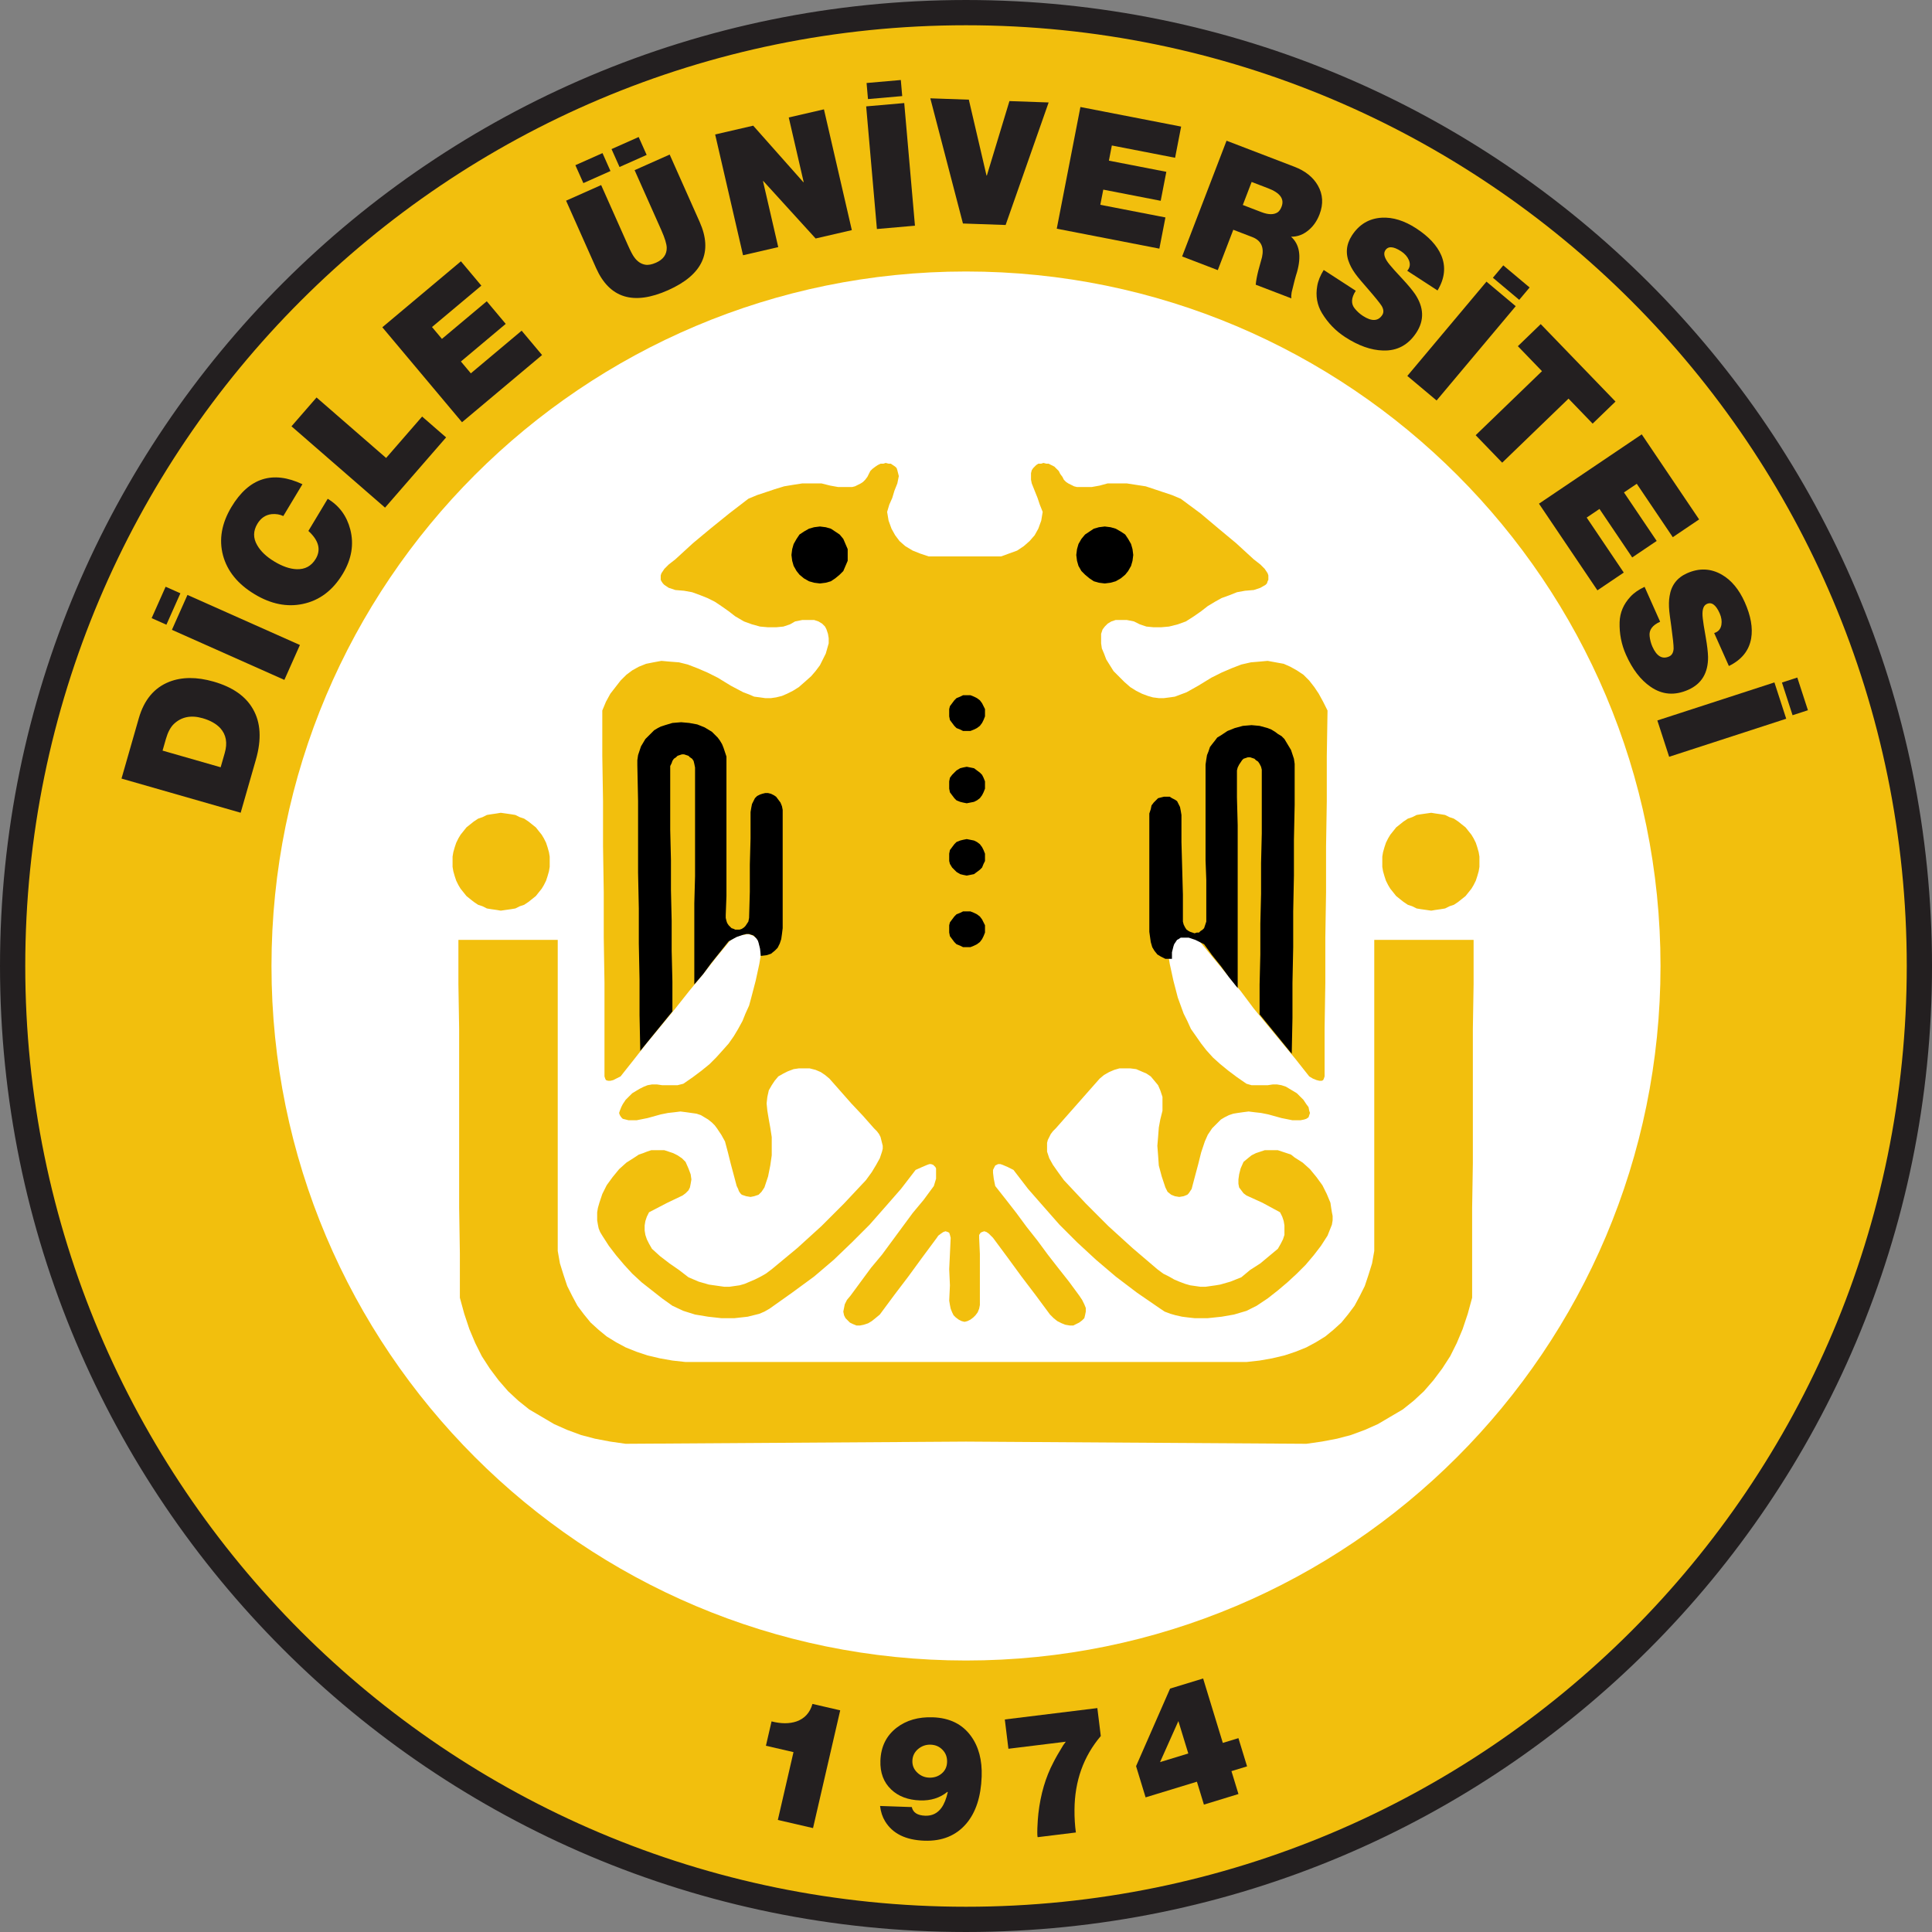 <?xml version="1.0" encoding="UTF-8"?>
<svg xmlns="http://www.w3.org/2000/svg" xmlns:xlink="http://www.w3.org/1999/xlink" width="461.25pt" height="461.25pt" viewBox="0 0 461.25 461.25" version="1.1">
<rect x="0" y="0" width="461.25" height="461.25" fill="#808080" stroke="none"/>
<g id="surface1">
<path style=" stroke:none;fill-rule:nonzero;fill:rgb(94.922%,74.805%,5.099%);fill-opacity:1;" d="M 3.016 230.625 C 3.016 104.918 104.918 3.016 230.625 3.016 C 356.332 3.016 458.238 104.918 458.238 230.625 C 458.238 356.332 356.332 458.234 230.625 458.234 C 104.918 458.234 3.016 356.332 3.016 230.625 "/>
<path style="fill:none;stroke-width:60.29;stroke-linecap:butt;stroke-linejoin:miter;stroke:rgb(13.719%,12.157%,12.547%);stroke-opacity:1;stroke-miterlimit:3.864;" d="M 30.156 2306.25 C 30.156 3563.32 1049.18 4582.344 2306.25 4582.344 C 3563.32 4582.344 4582.383 3563.32 4582.383 2306.25 C 4582.383 1049.18 3563.32 30.156 2306.25 30.156 C 1049.18 30.156 30.156 1049.18 30.156 2306.25 Z M 30.156 2306.25 " transform="matrix(0.1,0,0,-0.1,0,461.25)"/>
<path style=" stroke:none;fill-rule:nonzero;fill:rgb(100%,100%,100%);fill-opacity:1;" d="M 64.816 230.625 C 64.816 139.051 139.051 64.816 230.625 64.816 C 322.199 64.816 396.434 139.051 396.434 230.625 C 396.434 322.199 322.199 396.434 230.625 396.434 C 139.051 396.434 64.816 322.199 64.816 230.625 "/>
<path style=" stroke:none;fill-rule:evenodd;fill:rgb(13.719%,12.157%,12.547%);fill-opacity:1;" d="M 50.996 162.73 C 55.512 164.027 58.641 166.203 60.379 169.262 C 62.246 172.469 62.484 176.504 61.09 181.367 L 57.457 194.035 L 29.008 185.879 L 33.133 171.496 C 34.387 167.109 36.801 164.211 40.371 162.789 C 43.414 161.594 46.957 161.574 50.996 162.73 M 48.363 171.465 C 45.598 170.672 43.309 171.137 41.492 172.859 C 40.695 173.637 40.066 174.82 39.609 176.414 L 38.812 179.203 L 52.68 183.18 L 53.66 179.754 C 54.348 177.363 53.992 175.395 52.598 173.844 C 51.605 172.781 50.195 171.992 48.363 171.465 "/>
<path style=" stroke:none;fill-rule:evenodd;fill:rgb(13.719%,12.157%,12.547%);fill-opacity:1;" d="M 43.066 141.645 L 39.727 149.145 L 36.203 147.574 L 39.543 140.078 Z M 71.602 153.988 L 67.891 162.32 L 41.043 150.367 L 44.754 142.035 "/>
<path style=" stroke:none;fill-rule:evenodd;fill:rgb(13.719%,12.157%,12.547%);fill-opacity:1;" d="M 78.238 119.082 C 80.984 120.73 82.781 123.164 83.621 126.379 C 84.547 129.934 83.953 133.477 81.832 137.004 C 79.453 140.961 76.273 143.355 72.293 144.188 C 68.523 144.984 64.699 144.219 60.812 141.883 C 56.785 139.465 54.262 136.367 53.242 132.594 C 52.234 128.797 52.906 124.945 55.254 121.035 C 59.438 114.07 65.09 112.262 72.203 115.602 L 67.637 123.203 C 66.812 122.809 65.887 122.652 64.863 122.746 C 63.414 122.91 62.277 123.676 61.449 125.051 C 60.426 126.754 60.406 128.453 61.391 130.141 C 62.219 131.605 63.594 132.914 65.512 134.066 C 67.43 135.219 69.191 135.828 70.797 135.891 C 72.812 135.973 74.34 135.148 75.379 133.418 C 76.688 131.238 76.105 129.02 73.625 126.758 "/>
<path style=" stroke:none;fill-rule:evenodd;fill:rgb(13.719%,12.157%,12.547%);fill-opacity:1;" d="M 106.504 104.426 L 91.926 121.195 L 69.59 101.777 L 75.574 94.895 L 92.184 109.336 L 100.777 99.449 "/>
<path style=" stroke:none;fill-rule:evenodd;fill:rgb(13.719%,12.157%,12.547%);fill-opacity:1;" d="M 129.414 84.762 L 110.301 100.805 L 91.277 78.133 L 110.043 62.383 L 114.918 68.195 L 103.137 78.078 L 105.508 80.906 L 116.211 71.926 L 120.738 77.324 L 110.039 86.305 L 112.41 89.129 L 124.539 78.949 "/>
<path style=" stroke:none;fill-rule:evenodd;fill:rgb(13.719%,12.157%,12.547%);fill-opacity:1;" d="M 154.383 36.988 L 147.906 39.871 L 146 35.594 L 152.477 32.711 Z M 145.746 40.832 L 139.273 43.715 L 137.367 39.438 L 143.844 36.555 Z M 167.043 52.996 C 170.246 60.191 167.734 65.617 159.504 69.281 C 151.246 72.961 145.52 71.199 142.316 64.004 L 135.148 47.91 L 143.52 44.184 L 149.891 58.496 C 150.531 59.938 151.039 60.906 151.414 61.406 C 152.137 62.414 153.008 63.012 154.023 63.191 C 154.746 63.324 155.613 63.164 156.625 62.715 C 158.34 61.949 159.191 60.77 159.176 59.176 C 159.168 58.27 158.734 56.859 157.883 54.941 L 151.508 40.625 L 159.879 36.902 "/>
<path style=" stroke:none;fill-rule:evenodd;fill:rgb(13.719%,12.157%,12.547%);fill-opacity:1;" d="M 203.367 54.941 L 194.723 56.938 L 182.242 43.227 L 182.16 43.246 L 185.797 58.996 L 177.395 60.938 L 170.738 32.102 L 179.824 30.004 L 191.789 43.492 L 191.871 43.473 L 188.309 28.043 L 196.711 26.105 "/>
<path style=" stroke:none;fill-rule:evenodd;fill:rgb(13.719%,12.157%,12.547%);fill-opacity:1;" d="M 215.398 22.941 L 207.223 23.656 L 206.887 19.816 L 215.062 19.102 Z M 218.438 53.883 L 209.355 54.676 L 206.793 25.398 L 215.879 24.605 "/>
<path style=" stroke:none;fill-rule:evenodd;fill:rgb(13.719%,12.157%,12.547%);fill-opacity:1;" d="M 250.355 24.461 L 240.086 53.715 L 229.895 53.359 L 222.105 23.473 L 231.301 23.797 L 235.52 41.902 L 235.605 41.906 L 240.996 24.133 "/>
<path style=" stroke:none;fill-rule:evenodd;fill:rgb(13.719%,12.157%,12.547%);fill-opacity:1;" d="M 276.789 59.359 L 252.293 54.598 L 257.941 25.547 L 281.988 30.223 L 280.543 37.668 L 265.445 34.734 L 264.742 38.355 L 278.453 41.02 L 277.109 47.938 L 263.398 45.273 L 262.691 48.895 L 278.238 51.914 "/>
<path style=" stroke:none;fill-rule:evenodd;fill:rgb(13.719%,12.157%,12.547%);fill-opacity:1;" d="M 308.309 71.234 L 299.793 67.969 C 299.879 67.055 300.078 65.945 300.402 64.648 C 300.695 63.578 300.992 62.496 301.297 61.395 C 301.828 58.996 301.055 57.395 298.965 56.594 L 294.438 54.855 L 290.738 64.492 L 282.223 61.223 L 292.828 33.594 L 309.047 39.816 C 311.625 40.809 313.48 42.289 314.621 44.266 C 315.844 46.395 315.98 48.695 315.031 51.172 C 314.438 52.723 313.574 53.973 312.438 54.926 C 311.164 56.008 309.762 56.535 308.23 56.512 C 310.258 58.324 310.73 61.141 309.652 64.961 C 309.309 66.012 308.879 67.621 308.371 69.797 C 308.266 70.379 308.246 70.855 308.309 71.234 M 305.969 49.336 C 306.672 47.504 305.617 46.051 302.805 44.969 L 298.82 43.441 L 296.711 48.938 L 301.16 50.645 C 302.836 51.285 304.137 51.297 305.055 50.672 C 305.426 50.402 305.73 49.957 305.969 49.336 "/>
<path style=" stroke:none;fill-rule:evenodd;fill:rgb(13.719%,12.157%,12.547%);fill-opacity:1;" d="M 338.172 79.375 C 336.23 82.363 333.566 83.797 330.188 83.68 C 327.332 83.605 324.32 82.539 321.145 80.477 C 318.871 79 317.027 77.094 315.613 74.758 C 314.441 72.812 314.062 70.652 314.477 68.289 C 314.68 67.066 315.195 65.789 316.027 64.453 L 323.68 69.418 C 322.578 71.109 322.5 72.527 323.441 73.664 C 324.012 74.363 324.652 74.945 325.371 75.41 C 327.48 76.781 329.023 76.715 330.004 75.207 C 330.395 74.605 330.352 73.883 329.871 73.047 C 329.449 72.379 328.328 70.988 326.5 68.879 C 325.18 67.363 324.395 66.441 324.145 66.113 C 323.273 65.02 322.637 63.996 322.23 63.043 C 321.172 60.672 321.348 58.398 322.762 56.219 C 324.492 53.555 326.879 52.137 329.918 51.973 C 332.547 51.832 335.273 52.68 338.102 54.516 C 341.066 56.445 343.059 58.578 344.074 60.918 C 345.234 63.648 344.941 66.457 343.199 69.344 L 335.969 64.648 C 336.629 63.891 336.754 63.035 336.352 62.082 C 335.996 61.258 335.379 60.559 334.5 59.988 C 332.598 58.754 331.32 58.715 330.668 59.871 C 330.219 60.668 330.598 61.785 331.801 63.227 C 332.215 63.758 333.246 64.906 334.898 66.676 C 336.199 68.078 337.18 69.258 337.84 70.215 C 339.957 73.398 340.066 76.453 338.172 79.375 "/>
<path style=" stroke:none;fill-rule:evenodd;fill:rgb(13.719%,12.157%,12.547%);fill-opacity:1;" d="M 362.703 71.586 L 356.418 66.309 L 358.895 63.355 L 365.184 68.633 Z M 342.977 95.613 L 335.988 89.75 L 354.883 67.238 L 361.867 73.098 "/>
<path style=" stroke:none;fill-rule:evenodd;fill:rgb(13.719%,12.157%,12.547%);fill-opacity:1;" d="M 380.23 101.137 L 374.473 95.172 L 358.637 110.461 L 352.305 103.902 L 368.137 88.613 L 362.379 82.648 L 367.836 77.379 L 385.688 95.867 "/>
<path style=" stroke:none;fill-rule:evenodd;fill:rgb(13.719%,12.157%,12.547%);fill-opacity:1;" d="M 381.371 140.938 L 367.418 120.25 L 391.953 103.699 L 405.652 124.008 L 399.363 128.25 L 390.766 115.5 L 387.707 117.562 L 395.52 129.145 L 389.676 133.086 L 381.863 121.504 L 378.809 123.566 L 387.66 136.695 "/>
<path style=" stroke:none;fill-rule:evenodd;fill:rgb(13.719%,12.157%,12.547%);fill-opacity:1;" d="M 403.074 164.676 C 399.816 166.125 396.805 165.879 394.031 163.938 C 391.68 162.32 389.734 159.781 388.195 156.324 C 387.094 153.852 386.586 151.246 386.672 148.52 C 386.746 146.246 387.605 144.23 389.242 142.473 C 390.074 141.559 391.207 140.77 392.633 140.102 L 396.344 148.434 C 394.5 149.254 393.66 150.398 393.832 151.863 C 393.93 152.758 394.148 153.598 394.496 154.383 C 395.52 156.68 396.852 157.461 398.492 156.73 C 399.148 156.438 399.508 155.812 399.562 154.848 C 399.574 154.059 399.387 152.281 399.004 149.516 C 398.723 147.523 398.562 146.324 398.531 145.914 C 398.398 144.523 398.422 143.316 398.602 142.301 C 399.004 139.73 400.387 137.922 402.762 136.863 C 405.664 135.57 408.438 135.68 411.078 137.199 C 413.355 138.512 415.184 140.711 416.555 143.789 C 417.992 147.02 418.504 149.895 418.078 152.41 C 417.566 155.336 415.789 157.531 412.758 159.004 L 409.246 151.129 C 410.215 150.848 410.785 150.199 410.969 149.18 C 411.117 148.297 410.98 147.375 410.555 146.414 C 409.633 144.344 408.582 143.617 407.402 144.234 C 406.594 144.652 406.301 145.797 406.527 147.664 C 406.586 148.336 406.824 149.859 407.25 152.242 C 407.574 154.125 407.754 155.648 407.785 156.812 C 407.824 160.637 406.258 163.258 403.074 164.676 "/>
<path style=" stroke:none;fill-rule:evenodd;fill:rgb(13.719%,12.157%,12.547%);fill-opacity:1;" d="M 427.961 170.754 L 425.426 162.949 L 429.09 161.758 L 431.629 169.562 Z M 398.496 180.676 L 395.68 172.004 L 423.629 162.922 L 426.445 171.594 "/>
<path style=" stroke:none;fill-rule:evenodd;fill:rgb(13.719%,12.157%,12.547%);fill-opacity:1;" d="M 194.105 436.441 L 185.703 434.5 L 189.441 418.305 L 182.859 416.785 L 184.203 410.969 C 186.477 411.551 188.461 411.555 190.156 410.98 C 192.098 410.297 193.371 408.902 193.969 406.797 L 200.594 408.328 "/>
<path style=" stroke:none;fill-rule:evenodd;fill:rgb(13.719%,12.157%,12.547%);fill-opacity:1;" d="M 234.367 424.129 C 234.199 428.906 232.992 432.641 230.742 435.324 C 228.289 438.227 224.938 439.602 220.684 439.453 C 216.211 439.297 213.086 437.75 211.305 434.812 C 210.68 433.797 210.277 432.578 210.105 431.16 L 217.688 431.426 C 217.973 432.738 219.039 433.422 220.891 433.488 C 222.52 433.547 223.816 432.914 224.773 431.594 C 225.414 430.703 225.914 429.461 226.273 427.871 L 226.191 427.781 C 224.398 429.242 222.219 429.926 219.652 429.836 C 216.777 429.734 214.484 428.867 212.773 427.234 C 210.953 425.512 210.094 423.211 210.191 420.34 C 210.309 416.996 211.605 414.375 214.078 412.469 C 216.379 410.699 219.258 409.871 222.707 409.992 C 226.715 410.133 229.742 411.621 231.801 414.457 C 233.648 416.984 234.504 420.207 234.367 424.129 M 226.109 420.688 C 226.148 419.527 225.797 418.562 225.051 417.789 C 224.305 416.988 223.348 416.566 222.188 416.527 C 221.059 416.488 220.051 416.84 219.164 417.586 C 218.309 418.328 217.863 419.254 217.824 420.359 C 217.785 421.465 218.168 422.402 218.973 423.176 C 219.773 423.949 220.727 424.359 221.832 424.398 C 222.992 424.438 223.984 424.113 224.812 423.422 C 225.637 422.734 226.07 421.82 226.109 420.688 "/>
<path style=" stroke:none;fill-rule:evenodd;fill:rgb(13.719%,12.157%,12.547%);fill-opacity:1;" d="M 262.805 414.461 C 258.668 419.34 256.574 425.207 256.527 432.062 C 256.512 433.984 256.625 435.793 256.859 437.492 L 247.77 438.609 C 247.656 438.621 247.621 437.891 247.664 436.406 C 247.719 435.035 247.801 433.887 247.906 432.953 C 248.43 428.352 249.629 424.277 251.504 420.734 C 251.973 419.785 252.75 418.422 253.84 416.648 C 254.078 416.312 254.246 416.082 254.344 415.961 L 254.449 415.82 L 240.75 417.504 L 239.891 410.508 L 261.984 407.793 "/>
<path style=" stroke:none;fill-rule:evenodd;fill:rgb(13.719%,12.157%,12.547%);fill-opacity:1;" d="M 297.727 421.707 L 294 422.844 L 295.672 428.312 L 287.426 430.836 L 285.754 425.367 L 273.504 429.109 L 271.227 421.656 L 279.348 403.137 L 287.238 400.727 L 291.938 416.105 L 295.664 414.969 Z M 283.695 418.629 L 281.328 410.895 L 276.953 420.688 "/>
<path style=" stroke:none;fill-rule:evenodd;fill:rgb(94.922%,74.805%,5.099%);fill-opacity:1;" d="M 119.555 194.047 L 120.777 194.219 L 121.996 194.395 L 123.043 194.566 L 124.09 195.09 L 125.137 195.441 L 126.18 196.137 L 127.055 196.836 L 127.926 197.531 L 128.621 198.406 L 129.32 199.277 L 129.844 200.148 L 130.367 201.195 L 130.715 202.242 L 131.062 203.461 L 131.238 204.508 L 131.238 206.949 L 131.062 207.996 L 130.715 209.215 L 130.367 210.262 L 129.844 211.309 L 129.32 212.18 L 128.621 213.051 L 127.926 213.922 L 127.055 214.621 L 126.18 215.316 L 125.137 216.016 L 124.09 216.363 L 123.043 216.887 L 121.996 217.062 L 120.777 217.234 L 119.555 217.41 L 118.512 217.234 L 117.289 217.062 L 116.242 216.887 L 115.195 216.363 L 114.152 216.016 L 113.105 215.316 L 112.23 214.621 L 111.359 213.922 L 110.664 213.051 L 109.965 212.18 L 109.441 211.309 L 108.922 210.262 L 108.57 209.215 L 108.223 207.996 L 108.047 206.949 L 108.047 204.508 L 108.223 203.461 L 108.57 202.242 L 108.922 201.195 L 109.441 200.148 L 109.965 199.277 L 110.664 198.406 L 111.359 197.531 L 112.23 196.836 L 113.105 196.137 L 114.152 195.441 L 115.195 195.09 L 116.242 194.566 L 117.289 194.395 L 118.512 194.219 "/>
<path style=" stroke:none;fill-rule:evenodd;fill:rgb(94.922%,74.805%,5.099%);fill-opacity:1;" d="M 341.695 194.047 L 340.473 194.219 L 339.254 194.395 L 338.207 194.566 L 337.16 195.09 L 336.113 195.441 L 335.07 196.137 L 334.195 196.836 L 333.324 197.531 L 332.629 198.406 L 331.93 199.277 L 331.406 200.148 L 330.883 201.195 L 330.535 202.242 L 330.188 203.461 L 330.012 204.508 L 330.012 206.949 L 330.188 207.996 L 330.535 209.215 L 330.883 210.262 L 331.406 211.309 L 331.93 212.18 L 332.629 213.051 L 333.324 213.922 L 334.195 214.621 L 335.07 215.316 L 336.113 216.016 L 337.16 216.363 L 338.207 216.887 L 339.254 217.062 L 340.473 217.234 L 341.695 217.41 L 342.742 217.234 L 343.965 217.062 L 345.008 216.887 L 346.055 216.363 L 347.098 216.016 L 348.145 215.316 L 349.016 214.621 L 349.891 213.922 L 350.59 213.051 L 351.285 212.18 L 351.809 211.309 L 352.332 210.262 L 352.68 209.215 L 353.027 207.996 L 353.203 206.949 L 353.203 204.508 L 353.027 203.461 L 352.68 202.242 L 352.332 201.195 L 351.809 200.148 L 351.285 199.277 L 350.59 198.406 L 349.891 197.531 L 349.016 196.836 L 348.145 196.137 L 347.098 195.441 L 346.055 195.09 L 345.008 194.566 L 343.965 194.395 L 342.742 194.219 "/>
<path style=" stroke:none;fill-rule:evenodd;fill:rgb(94.922%,74.805%,5.099%);fill-opacity:1;" d="M 351.809 224.387 L 328.094 224.387 L 328.094 298.664 L 327.57 301.629 L 326.699 304.418 L 325.828 307.031 L 324.605 309.473 L 323.387 311.738 L 321.816 313.832 L 320.246 315.75 L 318.328 317.492 L 316.41 319.066 L 314.145 320.461 L 311.879 321.68 L 309.266 322.727 L 306.648 323.598 L 303.684 324.297 L 300.719 324.82 L 297.578 325.168 L 163.672 325.168 L 160.531 324.82 L 157.566 324.297 L 154.602 323.598 L 151.988 322.727 L 149.371 321.68 L 147.105 320.461 L 144.84 319.066 L 142.922 317.492 L 141.004 315.75 L 139.434 313.832 L 137.863 311.738 L 136.645 309.473 L 135.422 307.031 L 134.551 304.418 L 133.68 301.629 L 133.156 298.664 L 133.156 224.387 L 109.441 224.387 L 109.441 235.02 L 109.617 245.656 L 109.617 288.375 L 109.789 299.188 L 109.789 309.824 L 110.84 313.66 L 112.059 317.32 L 113.453 320.633 L 115.023 323.773 L 116.941 326.738 L 119.031 329.527 L 121.301 332.141 L 123.742 334.406 L 126.355 336.5 L 129.32 338.242 L 132.285 339.988 L 135.422 341.383 L 138.734 342.605 L 142.047 343.477 L 145.711 344.172 L 149.371 344.695 L 230.625 344.172 L 311.879 344.695 L 315.539 344.172 L 319.203 343.477 L 322.516 342.605 L 325.828 341.383 L 328.965 339.988 L 331.93 338.242 L 334.895 336.5 L 337.512 334.406 L 339.953 332.141 L 342.219 329.527 L 344.312 326.738 L 346.23 323.773 L 347.797 320.633 L 349.191 317.32 L 350.414 313.66 L 351.461 309.824 L 351.461 288.375 L 351.633 277.738 L 351.633 245.656 L 351.809 235.02 "/>
<path style=" stroke:none;fill-rule:evenodd;fill:rgb(94.922%,74.805%,5.099%);fill-opacity:1;" d="M 207.785 112.441 L 208.309 111.922 L 209.004 111.398 L 209.527 111.047 L 210.227 110.699 L 210.922 110.699 L 211.445 110.523 L 212.145 110.699 L 212.664 110.699 L 213.188 111.047 L 213.711 111.398 L 214.062 111.746 L 214.234 112.27 L 214.41 112.965 L 214.586 113.664 L 214.234 115.406 L 213.539 117.152 L 213.016 118.895 L 212.316 120.465 L 211.793 122.211 L 212.145 124.301 L 212.84 126.219 L 213.711 127.785 L 214.758 129.184 L 216.152 130.402 L 217.898 131.449 L 219.641 132.145 L 221.734 132.844 L 238.996 132.844 L 240.914 132.145 L 242.832 131.449 L 244.402 130.402 L 245.797 129.184 L 247.016 127.785 L 247.887 126.219 L 248.586 124.301 L 248.934 122.211 L 248.238 120.465 L 247.715 118.895 L 247.016 117.152 L 246.32 115.406 L 246.145 114.535 L 246.145 112.965 L 246.32 112.27 L 246.668 111.746 L 247.016 111.398 L 247.363 111.047 L 247.887 110.699 L 248.586 110.699 L 249.109 110.523 L 249.805 110.699 L 250.328 110.699 L 251.027 111.047 L 251.723 111.398 L 252.246 111.922 L 252.77 112.441 L 253.117 113.141 L 253.641 113.84 L 253.992 114.535 L 254.512 115.059 L 255.035 115.406 L 255.734 115.758 L 256.434 116.105 L 257.129 116.277 L 260.617 116.277 L 262.535 115.93 L 264.453 115.406 L 268.984 115.406 L 271.254 115.758 L 273.52 116.105 L 275.613 116.801 L 277.703 117.5 L 279.797 118.195 L 281.887 119.07 L 286.598 122.555 L 290.953 126.219 L 295.141 129.703 L 299.324 133.539 L 300.895 134.762 L 301.941 135.809 L 302.637 136.855 L 302.812 137.379 L 302.812 138.422 L 302.637 138.773 L 302.465 139.297 L 302.113 139.645 L 300.895 140.34 L 299.324 140.863 L 297.234 141.039 L 295.316 141.387 L 293.57 142.086 L 291.652 142.781 L 290.082 143.652 L 288.34 144.699 L 286.77 145.922 L 285.027 147.141 L 283.109 148.363 L 281.191 149.059 L 279.098 149.586 L 277.18 149.758 L 275.438 149.758 L 273.695 149.586 L 272.125 149.059 L 270.73 148.363 L 268.984 148.012 L 266.371 148.012 L 265.324 148.363 L 264.453 148.887 L 263.754 149.586 L 263.23 150.281 L 262.883 151.328 L 262.883 153.594 L 263.059 154.812 L 263.578 156.035 L 264.105 157.43 L 265.848 160.219 L 267.066 161.438 L 268.461 162.836 L 269.859 164.055 L 271.254 164.926 L 272.648 165.625 L 274.043 166.148 L 275.262 166.496 L 276.656 166.672 L 277.879 166.672 L 279.273 166.496 L 280.492 166.32 L 281.887 165.797 L 283.285 165.273 L 286.074 163.707 L 289.211 161.789 L 291.652 160.566 L 294.094 159.52 L 296.359 158.648 L 298.629 158.129 L 300.719 157.953 L 302.637 157.777 L 304.555 158.129 L 306.473 158.477 L 308.043 159.172 L 309.613 160.047 L 311.184 161.09 L 312.574 162.484 L 313.797 164.055 L 314.844 165.625 L 315.891 167.543 L 316.938 169.633 L 316.762 180.445 L 316.762 191.258 L 316.586 202.066 L 316.586 213.051 L 316.41 223.859 L 316.41 234.672 L 316.238 245.48 L 316.238 256.988 L 316.062 257.512 L 315.891 257.863 L 315.539 258.035 L 315.02 258.035 L 314.32 257.863 L 313.449 257.512 L 312.574 256.988 L 309.266 252.805 L 305.949 248.797 L 299.324 240.773 L 296.188 236.59 L 292.871 232.578 L 289.562 228.57 L 286.246 224.559 L 285.375 223.859 L 283.633 223.164 L 282.762 223.164 L 282.062 222.988 L 281.367 223.164 L 280.844 223.34 L 280.32 223.688 L 279.973 224.211 L 279.621 224.734 L 279.273 225.43 L 279.098 226.129 L 278.926 227 L 278.926 228.047 L 279.098 229.094 L 279.273 230.137 L 280.145 234.148 L 281.191 238.16 L 281.887 240.078 L 282.586 241.996 L 283.457 243.738 L 284.328 245.656 L 285.551 247.398 L 286.77 249.145 L 287.992 250.715 L 289.562 252.457 L 291.305 254.027 L 293.223 255.594 L 295.316 257.164 L 297.582 258.734 L 298.801 259.086 L 302.637 259.086 L 303.859 258.906 L 304.906 258.906 L 305.949 259.086 L 306.996 259.43 L 307.867 259.953 L 308.742 260.477 L 309.613 261.004 L 310.309 261.699 L 311.184 262.57 L 311.879 263.617 L 312.402 264.312 L 312.574 265.188 L 312.75 265.711 L 312.574 266.23 L 312.402 266.754 L 311.879 267.105 L 311.355 267.277 L 310.484 267.453 L 308.566 267.453 L 305.949 266.93 L 302.812 266.059 L 301.07 265.711 L 299.5 265.535 L 298.105 265.359 L 296.711 265.535 L 295.488 265.711 L 294.441 265.883 L 293.398 266.23 L 292.352 266.754 L 291.48 267.277 L 290.781 267.977 L 290.082 268.672 L 289.387 269.371 L 288.34 270.938 L 287.645 272.508 L 286.77 275.125 L 286.074 277.914 L 285.375 280.527 L 284.68 283.145 L 284.504 283.844 L 284.156 284.363 L 283.809 284.887 L 283.457 285.238 L 282.586 285.586 L 281.539 285.762 L 280.492 285.586 L 279.621 285.238 L 278.75 284.539 L 278.227 283.496 L 277.355 280.879 L 276.656 278.262 L 276.484 275.82 L 276.309 273.555 L 276.484 271.465 L 276.656 269.195 L 277.008 267.277 L 277.531 265.188 L 277.531 261.871 L 277.008 260.305 L 276.484 259.086 L 275.613 258.035 L 274.738 256.988 L 273.695 256.293 L 272.473 255.77 L 271.254 255.246 L 269.859 255.07 L 267.242 255.07 L 266.023 255.422 L 264.801 255.945 L 263.578 256.641 L 262.535 257.512 L 259.918 260.477 L 257.305 263.441 L 254.688 266.406 L 252.074 269.371 L 251.375 270.066 L 250.852 270.766 L 250.504 271.465 L 250.156 272.16 L 249.98 272.855 L 249.98 274.949 L 250.504 276.52 L 251.375 278.09 L 252.598 279.832 L 253.992 281.75 L 259.223 287.328 L 264.625 292.734 L 270.379 297.965 L 276.309 303.023 L 277.703 304.066 L 279.098 304.766 L 280.32 305.465 L 281.539 305.984 L 282.934 306.508 L 284.156 306.859 L 285.375 307.031 L 286.598 307.207 L 287.816 307.207 L 289.035 307.031 L 290.258 306.859 L 291.305 306.684 L 293.746 305.984 L 296.359 304.941 L 298.453 303.195 L 300.895 301.629 L 302.988 299.883 L 305.078 298.141 L 305.777 296.922 L 306.301 295.875 L 306.648 294.828 L 306.648 292.562 L 306.473 291.516 L 306.125 290.469 L 305.602 289.422 L 301.418 287.156 L 297.582 285.41 L 296.883 284.887 L 295.836 283.496 L 295.664 282.621 L 295.664 281.578 L 295.836 280.355 L 296.188 278.961 L 296.883 277.391 L 297.93 276.52 L 298.801 275.82 L 299.848 275.297 L 301.941 274.602 L 305.078 274.602 L 307.172 275.297 L 308.219 275.648 L 309.09 276.344 L 311.008 277.566 L 312.75 279.133 L 314.32 281.051 L 315.715 282.969 L 316.762 285.062 L 317.633 287.156 L 317.809 288.379 L 317.98 289.422 L 318.156 290.297 L 318.156 291.34 L 317.98 292.387 L 317.285 294.129 L 316.938 295.004 L 315.367 297.441 L 313.621 299.711 L 311.703 301.977 L 309.613 304.066 L 307.348 306.16 L 305.078 308.078 L 302.637 309.996 L 300.023 311.738 L 297.582 312.961 L 294.617 313.836 L 291.652 314.355 L 288.34 314.703 L 285.199 314.703 L 283.633 314.531 L 282.238 314.355 L 280.668 314.008 L 279.449 313.66 L 278.055 313.137 L 277.008 312.438 L 271.426 308.602 L 266.371 304.766 L 261.66 300.758 L 257.129 296.57 L 252.945 292.387 L 249.109 288.027 L 245.445 283.844 L 241.961 279.309 L 240.566 278.609 L 239.344 278.09 L 238.82 277.914 L 238.297 277.914 L 237.949 278.09 L 237.602 278.262 L 237.426 278.609 L 237.25 278.961 L 237.078 279.309 L 237.078 280.008 L 237.25 281.402 L 237.602 283.145 L 240.215 286.461 L 242.656 289.598 L 245.098 292.91 L 247.715 296.223 L 250.156 299.535 L 252.598 302.672 L 255.211 305.984 L 257.652 309.301 L 258.352 310.344 L 258.871 311.395 L 259.223 312.262 L 259.223 313.137 L 259.047 314.008 L 258.871 314.703 L 258.352 315.227 L 257.652 315.754 L 256.953 316.098 L 256.258 316.449 L 255.387 316.449 L 254.34 316.273 L 253.469 315.926 L 252.422 315.402 L 251.551 314.703 L 250.68 313.836 L 247.191 309.125 L 243.879 304.766 L 240.566 300.23 L 237.078 295.523 L 236.555 295.004 L 236.031 294.48 L 235.508 294.129 L 234.984 293.957 L 234.461 294.129 L 234.113 294.305 L 233.766 294.828 L 233.766 295.523 L 233.938 299.359 L 233.938 311.566 L 233.766 312.438 L 233.414 313.309 L 232.891 314.008 L 232.367 314.531 L 231.672 315.055 L 230.973 315.402 L 230.277 315.578 L 229.578 315.402 L 228.883 315.055 L 228.184 314.531 L 227.66 314.008 L 227.312 313.309 L 226.965 312.438 L 226.789 311.566 L 226.617 310.52 L 226.789 306.859 L 226.617 303.023 L 226.789 299.359 L 226.965 295.523 L 226.789 294.828 L 226.617 294.305 L 226.266 294.129 L 225.742 293.957 L 225.223 294.129 L 224.699 294.48 L 224 295.004 L 223.652 295.523 L 220.164 300.23 L 216.852 304.766 L 213.539 309.125 L 210.051 313.836 L 209.004 314.703 L 208.133 315.402 L 207.262 315.926 L 206.215 316.273 L 205.344 316.449 L 204.473 316.449 L 203.598 316.098 L 202.902 315.754 L 202.379 315.227 L 201.855 314.703 L 201.508 314.008 L 201.332 313.137 L 201.508 312.262 L 201.68 311.395 L 202.203 310.344 L 203.074 309.301 L 205.516 305.984 L 207.957 302.672 L 210.574 299.535 L 217.898 289.598 L 220.512 286.461 L 222.953 283.145 L 223.477 281.402 L 223.477 278.961 L 223.305 278.609 L 222.953 278.262 L 222.781 278.09 L 222.258 277.914 L 221.906 277.914 L 221.387 278.09 L 220.164 278.609 L 218.594 279.309 L 215.105 283.844 L 211.445 288.027 L 207.609 292.387 L 203.426 296.57 L 199.066 300.758 L 194.359 304.766 L 189.129 308.602 L 183.723 312.438 L 182.5 313.137 L 181.281 313.66 L 178.492 314.355 L 176.922 314.531 L 175.352 314.703 L 172.215 314.703 L 169.074 314.355 L 165.938 313.836 L 163.148 312.961 L 160.531 311.738 L 158.09 309.996 L 153.207 306.16 L 150.941 304.066 L 149.023 301.977 L 147.105 299.711 L 145.363 297.441 L 143.793 295.004 L 143.27 294.129 L 142.922 293.258 L 142.746 292.387 L 142.57 291.34 L 142.57 289.422 L 142.746 288.379 L 143.094 287.156 L 143.793 285.062 L 144.84 282.969 L 146.234 281.051 L 147.805 279.133 L 149.547 277.566 L 151.465 276.344 L 152.512 275.648 L 153.559 275.297 L 154.43 274.949 L 155.477 274.602 L 158.613 274.602 L 160.707 275.297 L 161.754 275.82 L 162.797 276.52 L 163.672 277.391 L 164.367 278.961 L 164.891 280.355 L 165.066 281.578 L 164.891 282.621 L 164.715 283.496 L 164.367 284.191 L 163.672 284.887 L 162.973 285.41 L 159.312 287.156 L 154.953 289.422 L 154.43 290.469 L 154.078 291.516 L 153.906 292.562 L 153.906 293.781 L 154.078 294.828 L 154.43 295.875 L 154.953 296.922 L 155.648 298.141 L 157.566 299.883 L 159.836 301.629 L 162.102 303.195 L 164.367 304.941 L 166.809 305.984 L 169.25 306.684 L 170.469 306.859 L 171.691 307.031 L 172.91 307.207 L 174.133 307.207 L 175.352 307.031 L 176.574 306.859 L 177.793 306.508 L 179.016 305.984 L 180.234 305.465 L 181.629 304.766 L 182.852 304.066 L 184.246 303.023 L 190.348 297.965 L 196.102 292.734 L 201.508 287.328 L 206.738 281.75 L 208.133 279.832 L 209.18 278.09 L 210.051 276.52 L 210.574 274.949 L 210.746 274.254 L 210.746 273.555 L 210.574 272.855 L 210.398 272.16 L 210.227 271.465 L 209.875 270.766 L 209.352 270.066 L 208.656 269.371 L 206.039 266.406 L 203.25 263.441 L 200.637 260.477 L 198.02 257.512 L 196.973 256.641 L 195.93 255.945 L 194.707 255.422 L 193.312 255.07 L 190.695 255.07 L 189.477 255.246 L 188.082 255.77 L 187.035 256.293 L 185.812 256.988 L 184.941 258.035 L 184.246 259.086 L 183.547 260.305 L 183.199 261.871 L 183.023 263.441 L 183.199 265.188 L 183.547 267.277 L 183.895 269.195 L 184.246 271.465 L 184.246 275.82 L 183.895 278.262 L 183.371 280.879 L 182.5 283.496 L 181.805 284.539 L 181.105 285.238 L 180.059 285.586 L 179.188 285.762 L 178.141 285.586 L 177.098 285.238 L 176.746 284.887 L 176.398 284.363 L 176.223 283.844 L 175.875 283.145 L 175.18 280.527 L 174.48 277.914 L 173.785 275.125 L 173.086 272.508 L 172.215 270.938 L 171.168 269.371 L 170.645 268.672 L 169.949 267.977 L 169.074 267.277 L 167.332 266.23 L 166.285 265.883 L 165.066 265.711 L 163.844 265.535 L 162.449 265.359 L 161.055 265.535 L 159.484 265.711 L 157.742 266.059 L 154.602 266.93 L 151.988 267.453 L 150.07 267.453 L 149.371 267.277 L 148.676 267.105 L 148.324 266.754 L 147.977 266.23 L 147.805 265.711 L 147.977 265.188 L 148.324 264.312 L 148.676 263.617 L 149.371 262.57 L 150.242 261.699 L 150.941 261.004 L 151.812 260.477 L 152.684 259.953 L 153.73 259.43 L 154.602 259.086 L 155.648 258.906 L 156.871 258.906 L 158.09 259.086 L 161.754 259.086 L 163.148 258.734 L 165.414 257.164 L 167.508 255.594 L 169.426 254.027 L 170.992 252.457 L 172.562 250.715 L 173.957 249.145 L 175.18 247.398 L 176.223 245.656 L 177.27 243.738 L 177.969 241.996 L 178.84 240.078 L 179.363 238.16 L 180.41 234.148 L 181.281 230.137 L 181.453 229.094 L 181.629 228.047 L 181.629 227 L 181.453 226.129 L 181.281 225.43 L 181.105 224.734 L 180.758 224.211 L 180.234 223.688 L 179.711 223.34 L 179.188 223.164 L 178.492 222.988 L 177.793 223.164 L 177.098 223.164 L 176.223 223.512 L 175.352 223.859 L 174.305 224.559 L 170.992 228.57 L 167.855 232.578 L 164.543 236.59 L 161.23 240.773 L 157.914 244.785 L 154.602 248.797 L 151.465 252.805 L 148.152 256.988 L 147.105 257.512 L 146.41 257.863 L 145.711 258.035 L 145.188 258.035 L 144.664 257.863 L 144.488 257.512 L 144.316 256.988 L 144.316 234.672 L 144.141 223.859 L 144.141 213.051 L 143.969 202.066 L 143.969 191.258 L 143.793 180.445 L 143.793 169.633 L 144.664 167.543 L 145.711 165.625 L 146.93 164.055 L 148.152 162.484 L 149.547 161.09 L 150.941 160.047 L 152.512 159.172 L 154.254 158.477 L 155.996 158.129 L 157.914 157.777 L 159.836 157.953 L 162.102 158.129 L 164.191 158.648 L 166.461 159.52 L 168.902 160.566 L 171.344 161.789 L 174.48 163.707 L 177.445 165.273 L 178.84 165.797 L 180.059 166.32 L 181.453 166.496 L 182.676 166.672 L 184.07 166.672 L 185.289 166.496 L 186.688 166.148 L 187.906 165.625 L 189.301 164.926 L 190.695 164.055 L 192.09 162.836 L 193.66 161.438 L 194.707 160.219 L 195.754 158.824 L 196.449 157.43 L 197.148 156.035 L 197.496 154.812 L 197.844 153.594 L 197.844 152.371 L 197.672 151.328 L 197.324 150.281 L 196.973 149.586 L 196.277 148.887 L 195.406 148.363 L 194.359 148.012 L 191.566 148.012 L 189.824 148.363 L 188.605 149.059 L 187.035 149.586 L 185.289 149.758 L 183.371 149.758 L 181.453 149.586 L 179.535 149.059 L 177.617 148.363 L 175.527 147.141 L 173.957 145.922 L 172.215 144.699 L 170.645 143.652 L 168.902 142.781 L 167.156 142.086 L 165.238 141.387 L 163.32 141.039 L 161.23 140.863 L 159.66 140.34 L 158.613 139.645 L 158.266 139.297 L 157.914 138.773 L 157.742 138.422 L 157.742 137.379 L 157.914 136.855 L 158.266 136.332 L 158.613 135.809 L 159.66 134.762 L 161.23 133.539 L 165.414 129.703 L 169.598 126.219 L 174.133 122.555 L 178.664 119.07 L 180.758 118.195 L 182.852 117.5 L 184.941 116.801 L 187.211 116.105 L 189.301 115.758 L 191.566 115.406 L 196.102 115.406 L 198.195 115.93 L 200.113 116.277 L 203.426 116.277 L 204.121 116.105 L 204.82 115.758 L 205.516 115.406 L 206.039 115.059 L 206.562 114.535 L 207.086 113.84 L 207.434 113.141 "/>
<path style=" stroke:none;fill-rule:evenodd;fill:rgb(0%,0%,0%);fill-opacity:1;" d="M 230.801 217.586 L 231.672 217.586 L 232.543 217.934 L 233.242 218.281 L 233.938 218.805 L 234.461 219.504 L 234.812 220.199 L 235.16 220.898 L 235.16 222.641 L 234.812 223.512 L 234.461 224.211 L 233.938 224.906 L 233.242 225.43 L 232.543 225.777 L 231.672 226.129 L 229.93 226.129 L 229.23 225.777 L 228.359 225.43 L 227.836 224.906 L 227.312 224.211 L 226.789 223.512 L 226.613 222.641 L 226.613 220.898 L 226.789 220.199 L 227.312 219.504 L 227.836 218.805 L 228.359 218.281 L 229.23 217.934 L 229.93 217.586 L 230.801 217.586 M 195.754 125.695 L 197.148 125.871 L 198.367 126.219 L 199.414 126.914 L 200.461 127.613 L 201.332 128.66 L 201.855 129.879 L 202.379 131.102 L 202.379 133.891 L 201.855 135.109 L 201.332 136.332 L 200.461 137.203 L 199.414 138.074 L 198.367 138.773 L 197.148 139.121 L 195.754 139.297 L 194.359 139.121 L 193.137 138.773 L 191.918 138.074 L 190.871 137.203 L 190.172 136.332 L 189.477 135.109 L 189.129 133.891 L 188.953 132.496 L 189.129 131.102 L 189.477 129.879 L 190.172 128.66 L 190.871 127.613 L 191.918 126.914 L 193.137 126.219 L 194.359 125.871 L 195.754 125.695 M 152.859 250.887 L 152.684 242.344 L 152.684 233.801 L 152.512 225.258 L 152.512 216.887 L 152.336 208.344 L 152.336 191.254 L 152.16 182.711 L 152.16 181.492 L 152.336 180.27 L 152.684 179.227 L 153.035 178.18 L 153.559 177.309 L 154.078 176.434 L 154.777 175.738 L 156.172 174.344 L 157.043 173.82 L 157.742 173.469 L 158.789 173.121 L 160.531 172.598 L 162.625 172.426 L 164.543 172.598 L 166.461 172.949 L 168.203 173.645 L 169.945 174.691 L 170.645 175.387 L 171.344 176.086 L 171.863 176.785 L 172.387 177.656 L 172.738 178.527 L 173.434 180.621 L 173.434 213.922 L 173.262 218.457 L 173.262 219.152 L 173.434 219.852 L 173.609 220.375 L 173.957 220.898 L 174.305 221.246 L 174.656 221.594 L 175.18 221.77 L 175.527 221.941 L 176.574 221.941 L 177.098 221.77 L 177.617 221.422 L 177.969 221.07 L 178.664 220.023 L 178.84 219.152 L 179.016 212.879 L 179.016 206.426 L 179.188 200.148 L 179.188 193.871 L 179.363 192.824 L 179.535 191.953 L 179.887 191.254 L 180.234 190.559 L 180.758 190.035 L 181.453 189.688 L 181.977 189.512 L 182.676 189.336 L 183.371 189.336 L 184.07 189.512 L 184.77 189.859 L 185.289 190.211 L 185.812 190.906 L 186.336 191.605 L 186.688 192.477 L 186.859 193.348 L 186.859 221.594 L 186.688 222.988 L 186.512 224.211 L 186.164 225.258 L 185.641 226.301 L 184.941 227 L 184.07 227.699 L 183.023 228.047 L 181.629 228.219 L 181.453 226.477 L 181.105 225.082 L 180.934 224.559 L 180.582 224.035 L 179.887 223.34 L 178.84 222.988 L 178.141 222.988 L 177.445 223.164 L 175.875 223.688 L 173.957 224.734 L 171.863 227.352 L 169.773 229.965 L 167.855 232.578 L 165.762 235.02 L 165.762 215.664 L 165.938 209.215 L 165.938 183.234 L 165.762 182.363 L 165.59 181.664 L 165.238 181.145 L 164.715 180.793 L 164.367 180.445 L 163.844 180.27 L 163.32 180.098 L 162.797 180.098 L 162.273 180.27 L 161.754 180.445 L 161.402 180.793 L 160.879 181.145 L 160.531 181.664 L 160.355 182.188 L 160.008 182.887 L 160.008 198.055 L 160.184 205.379 L 160.184 212.527 L 160.355 219.852 L 160.355 227 L 160.531 234.324 L 160.531 241.473 L 152.859 250.887 M 230.801 165.973 L 231.672 165.973 L 232.543 166.32 L 233.242 166.672 L 233.938 167.191 L 234.461 167.891 L 234.812 168.59 L 235.16 169.285 L 235.16 171.027 L 234.812 171.902 L 234.461 172.598 L 233.938 173.297 L 233.242 173.82 L 232.543 174.168 L 231.672 174.516 L 229.93 174.516 L 229.23 174.168 L 228.359 173.82 L 227.836 173.297 L 227.312 172.598 L 226.789 171.902 L 226.613 171.027 L 226.613 169.285 L 226.789 168.59 L 227.836 167.191 L 228.359 166.672 L 229.23 166.32 L 229.93 165.973 L 230.801 165.973 M 230.801 183.062 L 231.672 183.234 L 232.543 183.41 L 233.242 183.934 L 233.938 184.453 L 234.461 184.98 L 234.812 185.676 L 235.16 186.547 L 235.16 188.289 L 234.812 189.164 L 234.461 189.859 L 233.938 190.559 L 233.242 191.082 L 232.543 191.43 L 231.672 191.605 L 230.801 191.777 L 229.93 191.605 L 229.23 191.43 L 228.359 191.082 L 227.836 190.559 L 227.312 189.859 L 226.789 189.164 L 226.613 188.289 L 226.613 186.547 L 226.789 185.676 L 227.312 184.98 L 227.836 184.453 L 228.359 183.934 L 229.23 183.41 L 229.93 183.234 L 230.801 183.062 M 230.801 200.324 L 231.672 200.496 L 232.543 200.672 L 233.242 201.02 L 233.938 201.543 L 234.461 202.242 L 234.812 202.938 L 235.16 203.809 L 235.16 205.555 L 234.812 206.254 L 234.461 207.121 L 233.938 207.645 L 233.242 208.168 L 232.543 208.691 L 231.672 208.867 L 230.801 209.039 L 229.93 208.867 L 229.23 208.691 L 228.359 208.168 L 227.312 207.121 L 226.789 206.254 L 226.613 205.555 L 226.613 203.809 L 226.789 202.938 L 227.312 202.242 L 227.836 201.543 L 228.359 201.02 L 229.23 200.672 L 229.93 200.496 "/>
<path style=" stroke:none;fill-rule:evenodd;fill:rgb(0%,0%,0%);fill-opacity:1;" d="M 308.391 251.586 L 308.566 243.039 L 308.566 234.672 L 308.742 226.129 L 308.742 217.586 L 308.914 209.039 L 308.914 200.496 L 309.09 192.129 L 309.09 182.363 L 308.914 181.145 L 308.219 179.051 L 307.172 177.309 L 306.648 176.434 L 305.949 175.738 L 305.078 175.215 L 304.379 174.691 L 303.508 174.168 L 302.637 173.82 L 300.719 173.297 L 298.801 173.121 L 296.711 173.297 L 294.789 173.82 L 293.047 174.516 L 291.48 175.562 L 290.605 176.086 L 290.082 176.781 L 289.387 177.656 L 288.863 178.352 L 288.516 179.398 L 288.164 180.27 L 287.992 181.316 L 287.816 182.539 L 287.816 205.379 L 287.992 210.086 L 287.992 220.023 L 287.816 220.551 L 287.645 221.07 L 287.469 221.594 L 287.121 221.941 L 286.598 222.293 L 286.246 222.641 L 285.727 222.641 L 285.203 222.816 L 284.68 222.641 L 284.156 222.469 L 283.809 222.293 L 283.285 221.941 L 282.934 221.422 L 282.586 220.723 L 282.41 220.023 L 282.41 213.574 L 282.238 207.297 L 282.062 201.02 L 282.062 194.566 L 281.887 193.523 L 281.715 192.648 L 281.367 191.953 L 281.016 191.258 L 280.492 190.906 L 279.797 190.559 L 279.273 190.211 L 277.879 190.211 L 277.18 190.383 L 276.484 190.559 L 275.438 191.605 L 274.914 192.301 L 274.738 193.176 L 274.391 194.219 L 274.391 222.469 L 274.562 223.688 L 274.738 224.906 L 275.09 226.129 L 275.613 227 L 276.309 227.871 L 277.18 228.395 L 278.227 228.918 L 279.797 228.918 L 279.797 227.348 L 280.145 225.953 L 280.32 225.43 L 280.668 224.906 L 281.016 224.387 L 281.367 224.211 L 281.887 223.863 L 283.809 223.863 L 285.375 224.387 L 287.469 225.43 L 289.387 228.047 L 291.48 230.66 L 293.395 233.277 L 295.488 235.895 L 295.488 197.012 L 295.312 190.383 L 295.312 183.934 L 295.488 183.234 L 295.836 182.539 L 296.188 182.016 L 296.535 181.492 L 296.883 181.145 L 297.93 180.793 L 298.453 180.793 L 298.977 180.969 L 299.496 181.145 L 299.848 181.492 L 300.371 181.84 L 300.719 182.363 L 301.07 183.062 L 301.242 183.758 L 301.242 198.93 L 301.07 206.078 L 301.07 213.398 L 300.895 220.551 L 300.895 227.871 L 300.719 235.02 L 300.719 242.172 "/>
<path style=" stroke:none;fill-rule:evenodd;fill:rgb(0%,0%,0%);fill-opacity:1;" d="M 263.754 125.695 L 265.148 125.871 L 266.371 126.219 L 267.59 126.914 L 268.637 127.613 L 269.336 128.66 L 270.031 129.879 L 270.379 131.102 L 270.555 132.496 L 270.379 133.891 L 270.031 135.109 L 269.336 136.332 L 268.637 137.203 L 267.59 138.074 L 266.371 138.773 L 265.148 139.121 L 263.754 139.297 L 262.359 139.121 L 261.141 138.773 L 260.094 138.074 L 259.047 137.203 L 258.176 136.332 L 257.477 135.109 L 257.129 133.891 L 256.953 132.496 L 257.129 131.102 L 257.477 129.879 L 258.176 128.66 L 259.047 127.613 L 260.094 126.914 L 261.141 126.219 L 262.359 125.871 "/>
</g>
</svg>

